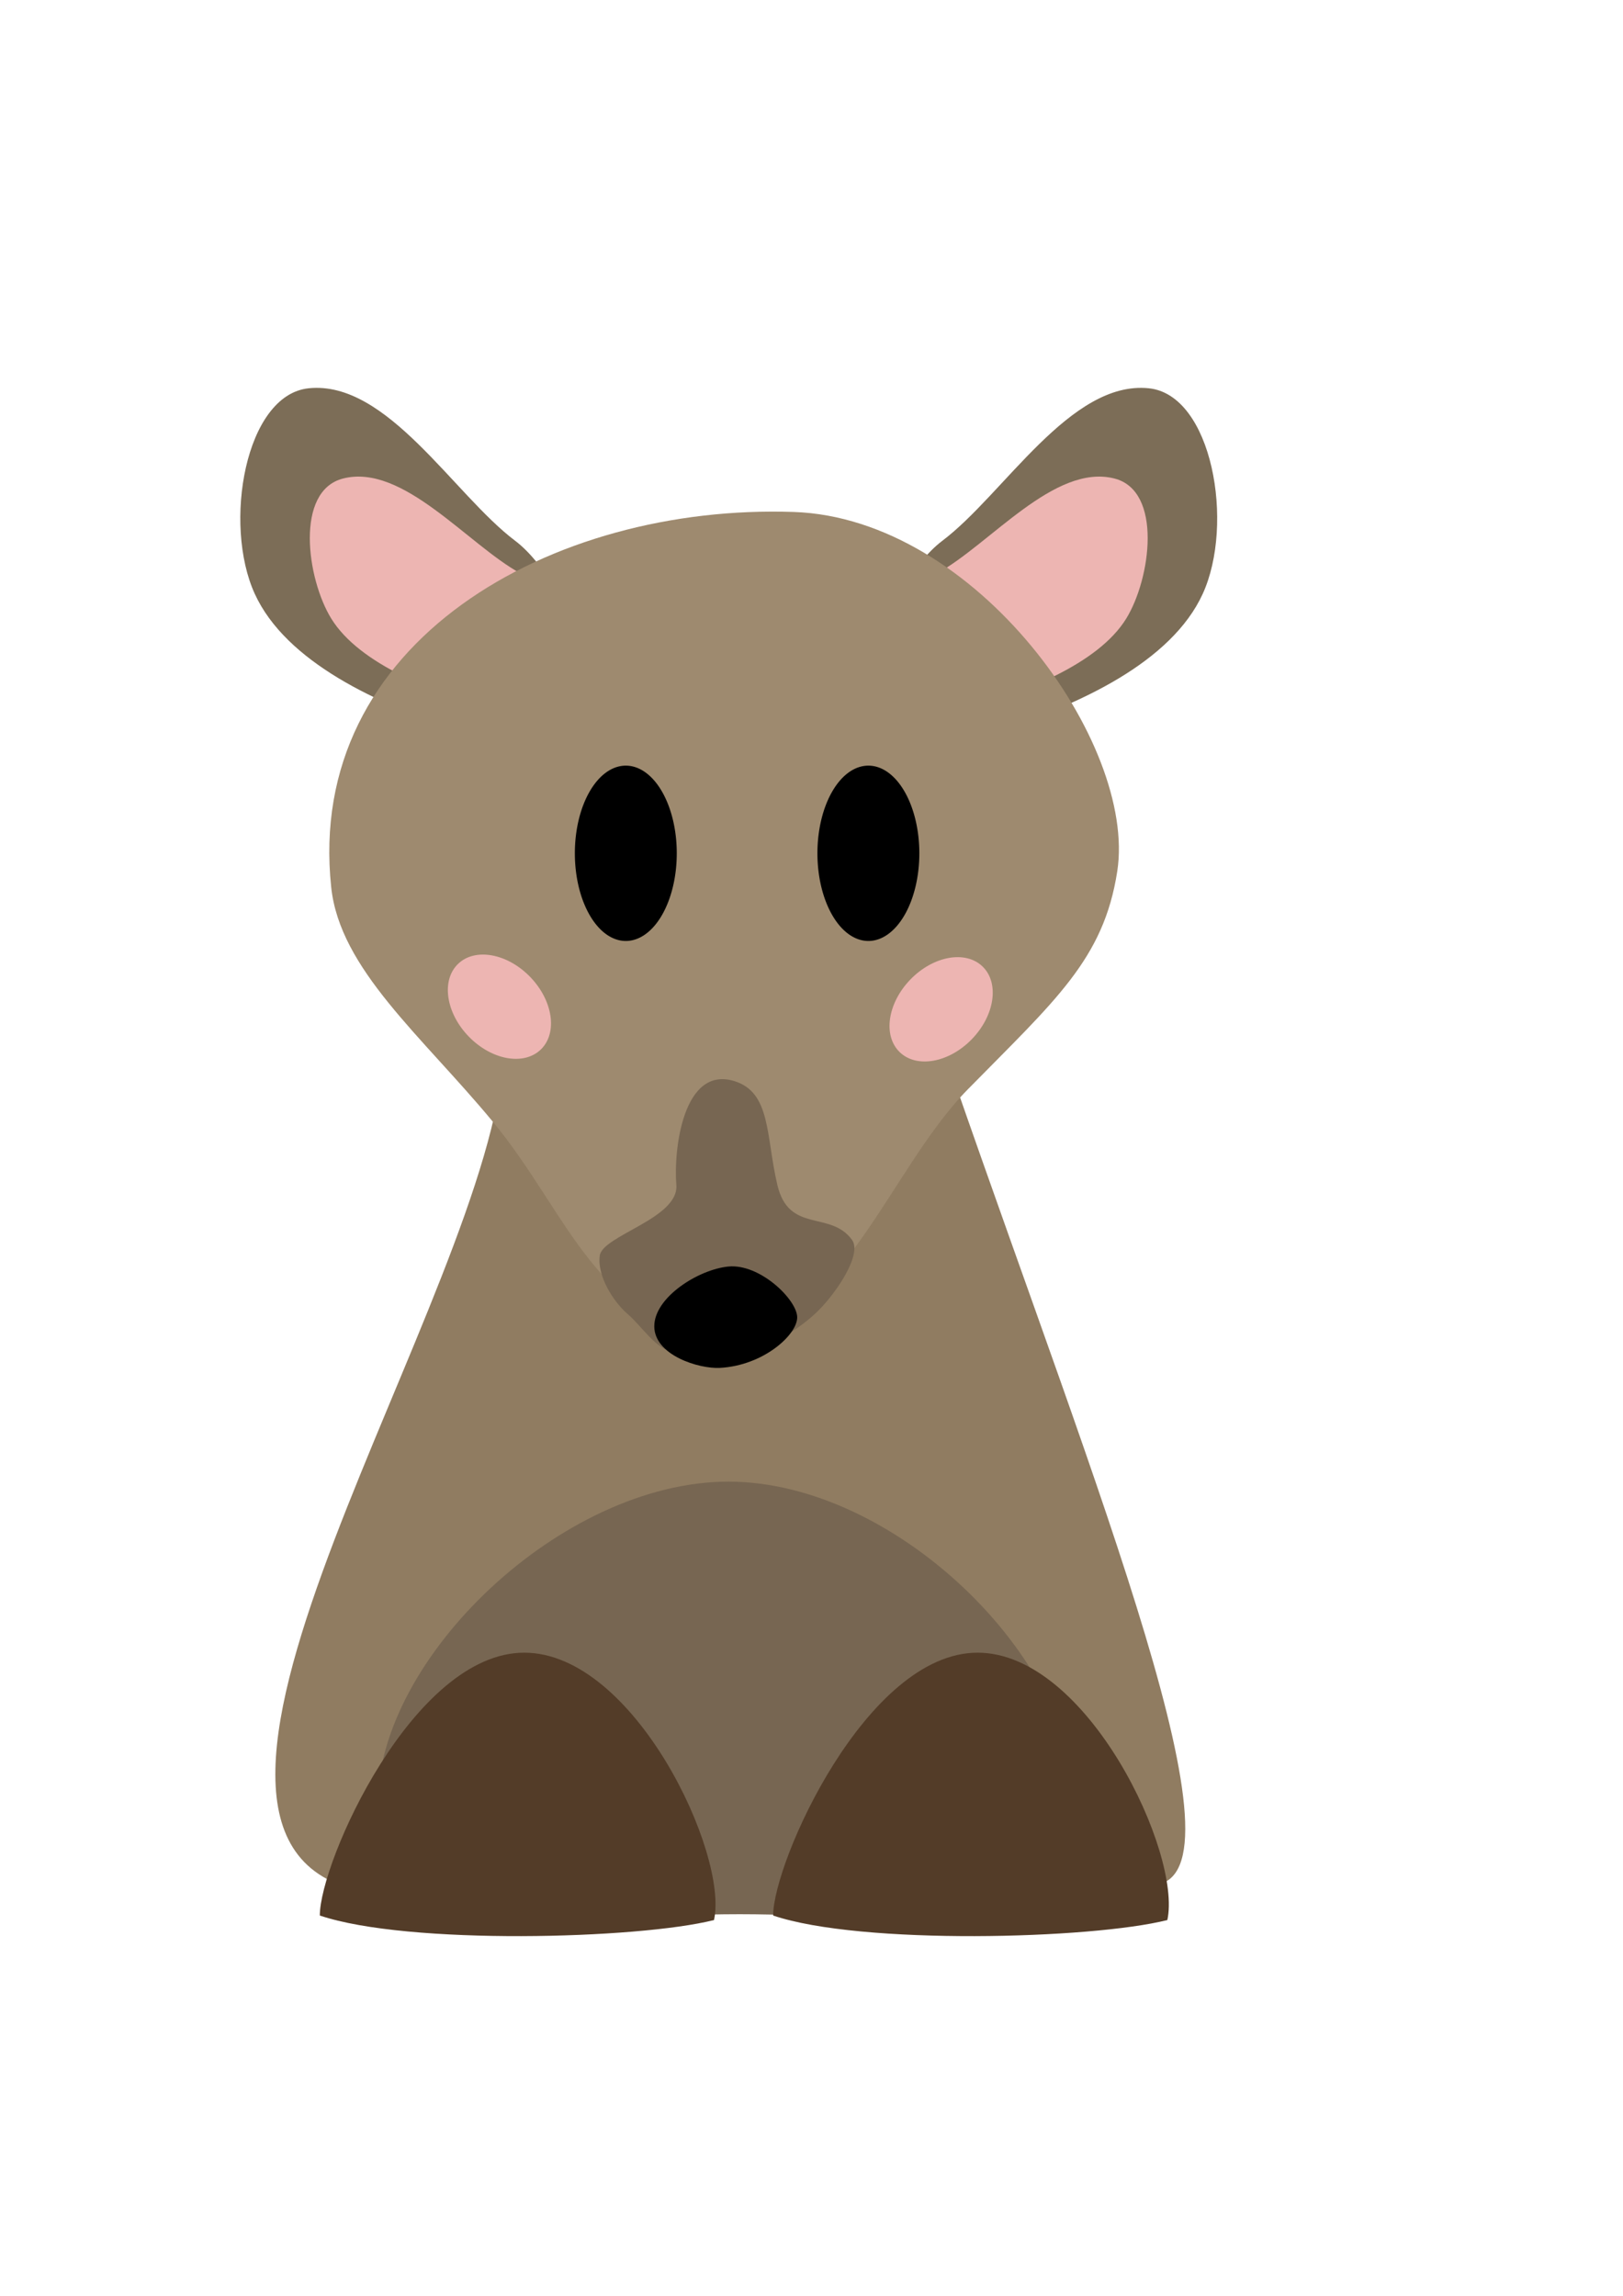 <?xml version="1.0" encoding="UTF-8" standalone="no"?>
<!-- Created with Inkscape (http://www.inkscape.org/) -->

<svg
   width="210mm"
   height="297mm"
   viewBox="0 0 210 297"
   version="1.1"
   id="svg1"
   inkscape:export-filename="tamandua.png"
   inkscape:export-xdpi="96"
   inkscape:export-ydpi="96"
   inkscape:version="1.3.2 (091e20e, 2023-11-25, custom)"
   sodipodi:docname="tamandua.svg"
   xmlns:inkscape="http://www.inkscape.org/namespaces/inkscape"
   xmlns:sodipodi="http://sodipodi.sourceforge.net/DTD/sodipodi-0.dtd"
   xmlns="http://www.w3.org/2000/svg"
   xmlns:svg="http://www.w3.org/2000/svg">
  <sodipodi:namedview
     id="namedview1"
     pagecolor="#ffffff"
     bordercolor="#000000"
     borderopacity="0.25"
     inkscape:showpageshadow="2"
     inkscape:pageopacity="0.0"
     inkscape:pagecheckerboard="0"
     inkscape:deskcolor="#d1d1d1"
     inkscape:document-units="mm"
     inkscape:zoom="0.29734127"
     inkscape:cx="396.85039"
     inkscape:cy="559.96263"
     inkscape:window-width="1024"
     inkscape:window-height="705"
     inkscape:window-x="-8"
     inkscape:window-y="-8"
     inkscape:window-maximized="1"
     inkscape:current-layer="layer1" />
  <defs
     id="defs1" />
  <g
     inkscape:label="Camada 1"
     inkscape:groupmode="layer"
     id="layer1">
    <g
       id="g73"
       transform="matrix(3.179,0,0,3.179,-758.512,-355.621)"
       inkscape:label="tamandua"
       style="display:inline">
      <path
         style="display:inline;fill:#907c61;fill-opacity:1;stroke:none;stroke-width:1.968;stroke-linecap:round;stroke-linejoin:round;stroke-opacity:1"
         d="m 277.446,155.86 c 5.856,16.864 12.14,32.332 8.131,32.717 -13.762,1.324 -21.902,0.215 -30.245,0.399 -13.3,0.294 1.313,-21.15 3.508,-32.265 z"
         id="path651-0"
         sodipodi:nodetypes="csscc" />
      <path
         style="display:inline;fill:#7c6d57;fill-opacity:1;stroke:none;stroke-width:1.086;stroke-linecap:round;stroke-linejoin:round;stroke-dasharray:none;stroke-opacity:1"
         d="m 263.8,140.517 c -3.552,7.233 0.102,2.531 0.102,2.531 0,0 -12.397,-1.488 -14.93,-7.013 -1.304,-2.844 -0.392,-8.102 2.193,-8.369 3.194,-0.33 5.894,4.312 8.401,6.204 2.579,1.947 4.163,8.602 4.234,6.647 z"
         id="path667-3"
         sodipodi:nodetypes="ccassc" />
      <path
         style="display:inline;fill:#edb5b2;fill-opacity:1;stroke:none;stroke-width:0.851;stroke-linecap:round;stroke-linejoin:round;stroke-dasharray:none;stroke-opacity:1"
         d="m 263.006,141.038 c -1.936,6.01 1.177,0.786 1.177,0.786 0,0 -9.807,-1.094 -12.093,-4.776 -1.007,-1.623 -1.496,-5.211 0.478,-5.711 2.439,-0.617 5.057,2.677 7.215,3.861 2.22,1.218 3.828,4.995 3.662,3.471 z"
         id="path668-9"
         sodipodi:nodetypes="ccasscc" />
      <path
         style="display:inline;fill:#7c6d57;fill-opacity:1;stroke:none;stroke-width:1.086;stroke-linecap:round;stroke-linejoin:round;stroke-dasharray:none;stroke-opacity:1"
         d="m 272.724,140.517 c 3.552,7.233 -0.102,2.531 -0.102,2.531 0,0 12.397,-1.488 14.93,-7.013 1.304,-2.844 0.392,-8.102 -2.193,-8.369 -3.194,-0.33 -5.894,4.312 -8.401,6.204 -2.579,1.947 -4.163,8.602 -4.234,6.647 z"
         id="path72"
         sodipodi:nodetypes="ccassc" />
      <path
         style="display:inline;fill:#edb5b2;fill-opacity:1;stroke:none;stroke-width:0.851;stroke-linecap:round;stroke-linejoin:round;stroke-dasharray:none;stroke-opacity:1"
         d="m 273.518,141.038 c 1.936,6.01 -1.177,0.786 -1.177,0.786 0,0 9.807,-1.094 12.093,-4.776 1.007,-1.623 1.496,-5.211 -0.478,-5.711 -2.439,-0.617 -5.057,2.677 -7.215,3.861 -2.22,1.218 -3.828,4.995 -3.662,3.471 z"
         id="path73"
         sodipodi:nodetypes="ccasscc" />
      <path
         id="path652-5"
         style="display:inline;fill:#9e8a6f;fill-opacity:1;stroke:none;stroke-width:2.424;stroke-linecap:round;stroke-linejoin:round;stroke-opacity:1"
         d="m 252.082,147.977 c 0.355,3.325 3.667,6.024 6.559,9.512 3.136,3.782 4.349,8.542 9.471,8.542 4.728,0 6.58,-6.474 9.876,-9.831 3.568,-3.634 5.534,-5.296 6.087,-8.878 0.802,-5.193 -5.732,-14.37 -13.17,-14.623 -9.838,-0.335 -19.893,5.276 -18.823,15.28 z"
         sodipodi:nodetypes="sssssss" />
      <path
         id="path659-8"
         style="display:inline;fill:#776652;fill-opacity:1;stroke-width:0.562;stroke-linecap:round;stroke-linejoin:round"
         d="m 253.975,185.273 c 0,5.938 7.96,4.489 14.731,4.489 6.771,0 13.633,1.448 13.633,-4.489 0,-5.938 -7.319,-13.114 -14.091,-13.114 -6.771,0 -14.274,7.176 -14.274,13.114 z"
         sodipodi:nodetypes="sssss" />
      <path
         style="display:inline;fill:#776652;fill-opacity:1;stroke:none;stroke-width:0.332;stroke-linecap:round;stroke-dasharray:none;stroke-opacity:1;paint-order:normal"
         d="m 273.279,162.321 c -0.878,-1.211 -2.569,-0.241 -3.039,-2.237 -0.47,-1.996 -0.253,-3.774 -1.762,-4.228 -2.074,-0.624 -2.467,2.799 -2.349,4.228 0.113,1.362 -2.999,2.054 -3.116,2.876 -0.117,0.822 0.552,1.88 1.133,2.378 0.581,0.498 1.154,1.446 1.902,1.57 0.747,0.125 1.744,0.498 2.74,0.166 0.997,-0.332 2.325,-1.08 3.114,-1.868 0.789,-0.789 1.791,-2.313 1.377,-2.885 z"
         id="path663-0"
         sodipodi:nodetypes="ssssssssss" />
      <path
         id="path664-8"
         style="display:inline;stroke-width:0.332;stroke-linecap:round"
         d="m 265.231,165.845 c 0.011,1.175 1.821,1.731 2.672,1.685 1.765,-0.094 3.144,-1.342 3.145,-2.055 3.1e-4,-0.713 -1.516,-2.196 -2.803,-2.069 -1.228,0.122 -3.024,1.263 -3.013,2.438 z"
         sodipodi:nodetypes="zsssz" />
      <ellipse
         style="display:inline;fill:#edb5b2;fill-opacity:1;stroke:none;stroke-width:1.76;stroke-linecap:round;stroke-linejoin:round;stroke-opacity:1"
         id="ellipse664-7"
         cx="-305.121"
         cy="-82.65"
         rx="1.742"
         ry="2.423"
         transform="matrix(-0.719,-0.696,-0.696,0.719,0,0)" />
      <g
         id="g666-3"
         transform="matrix(-0.531,0,0,0.531,1359.623,258.139)"
         style="display:inline">
        <path
           style="fill:#000000;fill-opacity:1;stroke:none;stroke-width:0.624;stroke-linecap:round;stroke-dasharray:none;stroke-opacity:1;paint-order:normal"
           id="path665-0"
           sodipodi:type="arc"
           sodipodi:cx="2044.5913"
           sodipodi:cy="-210.0733"
           sodipodi:rx="3.9060662"
           sodipodi:ry="6.7184339"
           sodipodi:start="0"
           sodipodi:end="6.2828057"
           sodipodi:open="true"
           sodipodi:arc-type="arc"
           d="m 2048.497,-210.073 a 3.906,6.718 0 0 1 -3.906,6.718 3.906,6.718 0 0 1 -3.906,-6.717 3.906,6.718 0 0 1 3.905,-6.72 3.906,6.718 0 0 1 3.907,6.716" />
        <path
           style="fill:#000000;fill-opacity:1;stroke:none;stroke-width:0.624;stroke-linecap:round;stroke-dasharray:none;stroke-opacity:1;paint-order:normal"
           id="path666-2"
           sodipodi:type="arc"
           sodipodi:cx="2063.1841"
           sodipodi:cy="-210.0733"
           sodipodi:rx="3.9060662"
           sodipodi:ry="6.7184339"
           sodipodi:start="0"
           sodipodi:end="6.2828057"
           sodipodi:open="true"
           sodipodi:arc-type="arc"
           d="m 2067.09,-210.073 a 3.906,6.718 0 0 1 -3.906,6.718 3.906,6.718 0 0 1 -3.906,-6.717 3.906,6.718 0 0 1 3.905,-6.72 3.906,6.718 0 0 1 3.907,6.716" />
      </g>
      <path
         style="display:inline;fill:#533c28;fill-opacity:1;fill-rule:evenodd;stroke-width:0.931;stroke-linecap:round;stroke-linejoin:bevel;paint-order:stroke fill markers"
         d="m 286.113,190 c -3.093,0.78 -12.469,1.026 -16.044,-0.184 0,-2.175 3.804,-10.7 8.323,-10.696 4.479,0.003 8.319,8.193 7.721,10.88 z"
         id="path41-4"
         sodipodi:nodetypes="ccsc" />
      <path
         style="display:inline;fill:#533c28;fill-opacity:1;fill-rule:evenodd;stroke-width:0.931;stroke-linecap:round;stroke-linejoin:bevel;paint-order:stroke fill markers"
         d="m 267.662,190 c -3.093,0.78 -12.469,1.026 -16.044,-0.184 0,-2.175 3.804,-10.7 8.323,-10.696 4.479,0.003 8.319,8.193 7.721,10.88 z"
         id="path42-0"
         sodipodi:nodetypes="ccsc" />
      <ellipse
         style="display:inline;fill:#edb5b2;fill-opacity:1;stroke:none;stroke-width:1.76;stroke-linecap:round;stroke-linejoin:round;stroke-opacity:1"
         id="ellipse77"
         cx="79.747"
         cy="289.9"
         rx="1.742"
         ry="2.423"
         transform="rotate(-44.068)" />
    </g>
  </g>
</svg>
